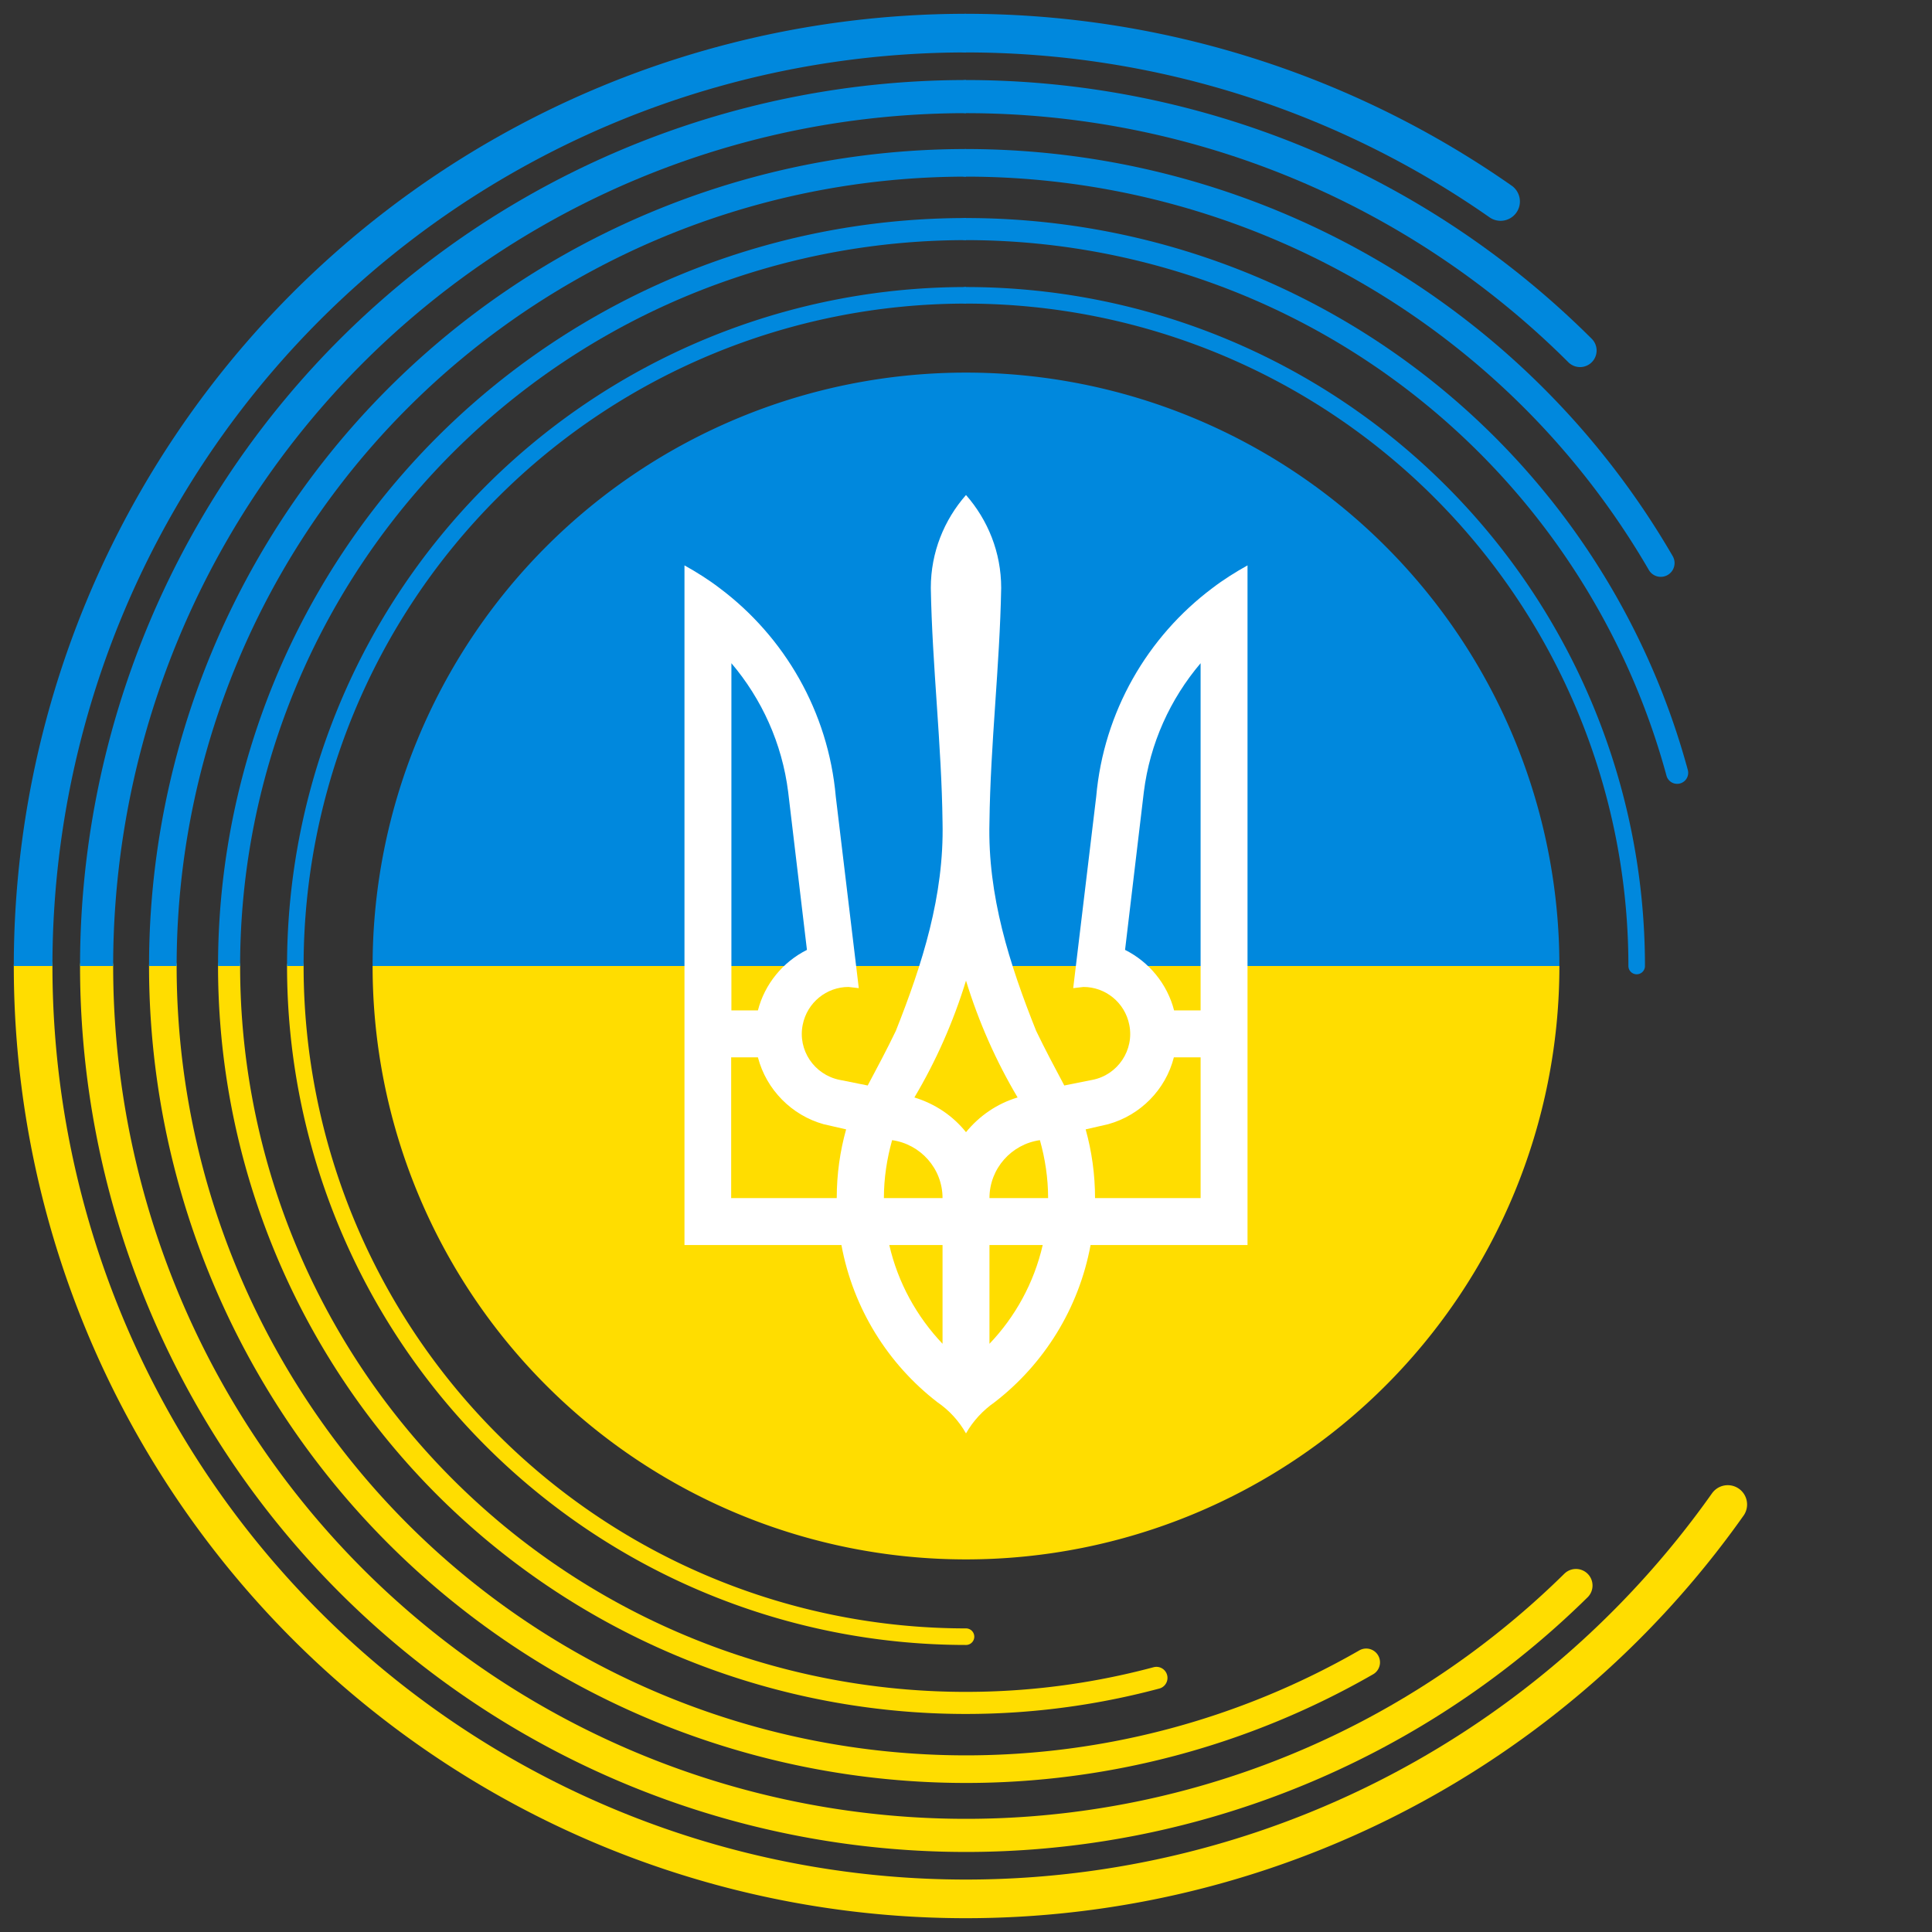 <?xml version="1.0" encoding="UTF-8" standalone="no"?>
<svg version="1.1" width="700" height="700" xmlns="http://www.w3.org/2000/svg">

<rect width="100%" height="100%" fill="#333333" stroke="none"/>

<path fill="#fd0" d="m 135,350 a 215,215,0,0,0,430,0 h -430 z"/>
<path fill="#08d" d="m 135,350 a 215,215,0,0,1,430,0 h -430 z"/>

<g style="fill:none;stroke:#fd0;stroke-linecap:round">
  <path stroke-width="6px" d="m 107,350 a 243,243,0,0,0,243,243"/>
  <path stroke-width="8px" d="M 83,350 A 267,267,0,0,0,419,607.93"/>
  <path stroke-width="10px" d="M 59,350 A 291,291,0,0,0,495,602.3"/>
  <path stroke-width="12px" d="M 35,350 A 315,315,0,0,0,571,574.464"/>
  <path stroke-width="14px" d="M 12,350 A 338,338,0,0,0,626,545.11"/>
</g>c

<g style="fill:none;stroke:#08d;stroke-linecap:butt">
  <path stroke-width="6px" d="m 107,350 a 243,243,0,0,1,243,-243"/>
  <path stroke-width="8px" d="m 83,350 a 267,267,0,0,1,267,-267"/>
  <path stroke-width="10px" d="m 59,350 a 291,291,0,0,1,291,-291"/>
  <path stroke-width="12px" d="m 35,350 a 315,315,0,0,1,315,-315"/>
  <path stroke-width="14px" d="m 12,350 a 338,338,0,0,1,338,-338"/>
</g>

<g style="fill:none;stroke:#08d;stroke-linecap:round">
  <path stroke-width="6px" d="m 350,107 a 243,243,0,0,1,243,243"/>
  <path stroke-width="8px" d="M 350,83 A 267,267,0,0,1,607.661,280"/>
  <path stroke-width="10px" d="M 350,59 A 291,291,0,0,1,601.724,204"/>
  <path stroke-width="12px" d="M 350,35 A 315,315,0,0,1,572.477,127"/>
  <path stroke-width="14px" d="M 350,12 A 338,338,0,0,1,543.688,73"/>
</g>

<path fill="white" transform="scale(0.85) translate(290.765,210)" d="
	m 121 1 c -9.3 10.6 -15 24.4 -15 39.6 0.6 33.4 4.6 66.7 5 100 0.7 31.1 -8.6 60.3 -19.9 88.8 -3.8 7.9 
		-7.9 15.6 -12 23.3 l -12 -2.4 c -10.8 -2.2 -17.9 -12.7 -15.7 -23.5 1.9 -9.5 10.2 -16.1 19.5 -16.1 l 4.4 0.5 
		l -9.8 -81.6 c -3.2 -36.3 -21.9 -68.2 -49.5 -88.9 -4.7 -3.6 -9.8 -6.8 -15 -9.7 v 289.7 h 66.9 c 5 27.1 
		19.9 50.8 40.9 67 5 3.4 9.2 8 12.2 13.3 3 -5.3 7.2 -9.8 12.2 -13.3 21 -16.2 35.9 -39.9 40.9 -67 h 66.9 
		v -289.7 c -5.2 2.9 -10.3 6.1 -15 9.7 -27.6 20.7 -46.3 52.6 -49.5 88.9 l -9.8 81.6 l 4.4 -0.5 c 9.3 0 
		17.6 6.6 19.5 16.1 2.2 10.8 -4.9 21.4 -15.7 23.5 l -12 2.4 c -4.1 -7.7 -8.2 -15.4 -12 -23.3 -11.4 -28.5 
		-20.7 -57.7 -19.9 -88.8 0.4 -33.4 4.4 -66.7 5 -100 0 -15.2 -5.7 -29 -15 -39.6 z 
	m -100 71.7 c 12.9 15.2 21.6 34.1 24.2 54.9 l 8 67.3 c -10.2 5.1 -18 14.5 -20.9 25.8 h -11.3 v -148 z 
	m 200 0 v 148 h -11.3 c -2.9 -11.3 -10.7 -20.7 -20.9 -25.8 l 8 -67.3 c 2.6 -20.8 11.3 -39.7 24.2 -54.9 z 
	m -100 135.3 c 5.4 17.6 12.8 34.3 22 49.8 -8.7 2.6 -16.3 7.8 -22 14.8 -5.6 
		-7 -13.2 -12.1 -22 -14.8 9.2 -15.5 16.6 -32.2 22 -49.8 z 
	m -100 32.7 h 11.3 c 3.6 13.8 14.4 24.7 28 28.5 l 9.6 2.2 c -2.6 9.3 -4 19.1 -4 29.3 h -45 v -60 z 
	m 188.7 0 h 11.3 v 60 h -45 c 0 -10.1 -1.4 -20 -4 -29.3 l 9.6 -2.2 c 13.7 -3.8 24.5 -14.7 28 -28.5 z 
	m -120.2 35.3 c 12.1 1.7 21.5 12.1 21.5 24.7 h -25 c 0 -8.6 1.3 -16.8 3.5 -24.7 z 
	m 63 0 c 2.2 7.8 3.5 16.1 3.5 24.7 h -25 c 0 -12.6 9.4 -23 21.5 -24.7 z 
	m -64.2 44.7 h 22.7 v 42.1 c -11 -11.6 -19 -26 -22.7 -42.1 z 
	m 42.7 0 h 22.7 c -3.7 16.1 -11.7 30.6 -22.7 42.1 v -42.1 z"/>

</svg>